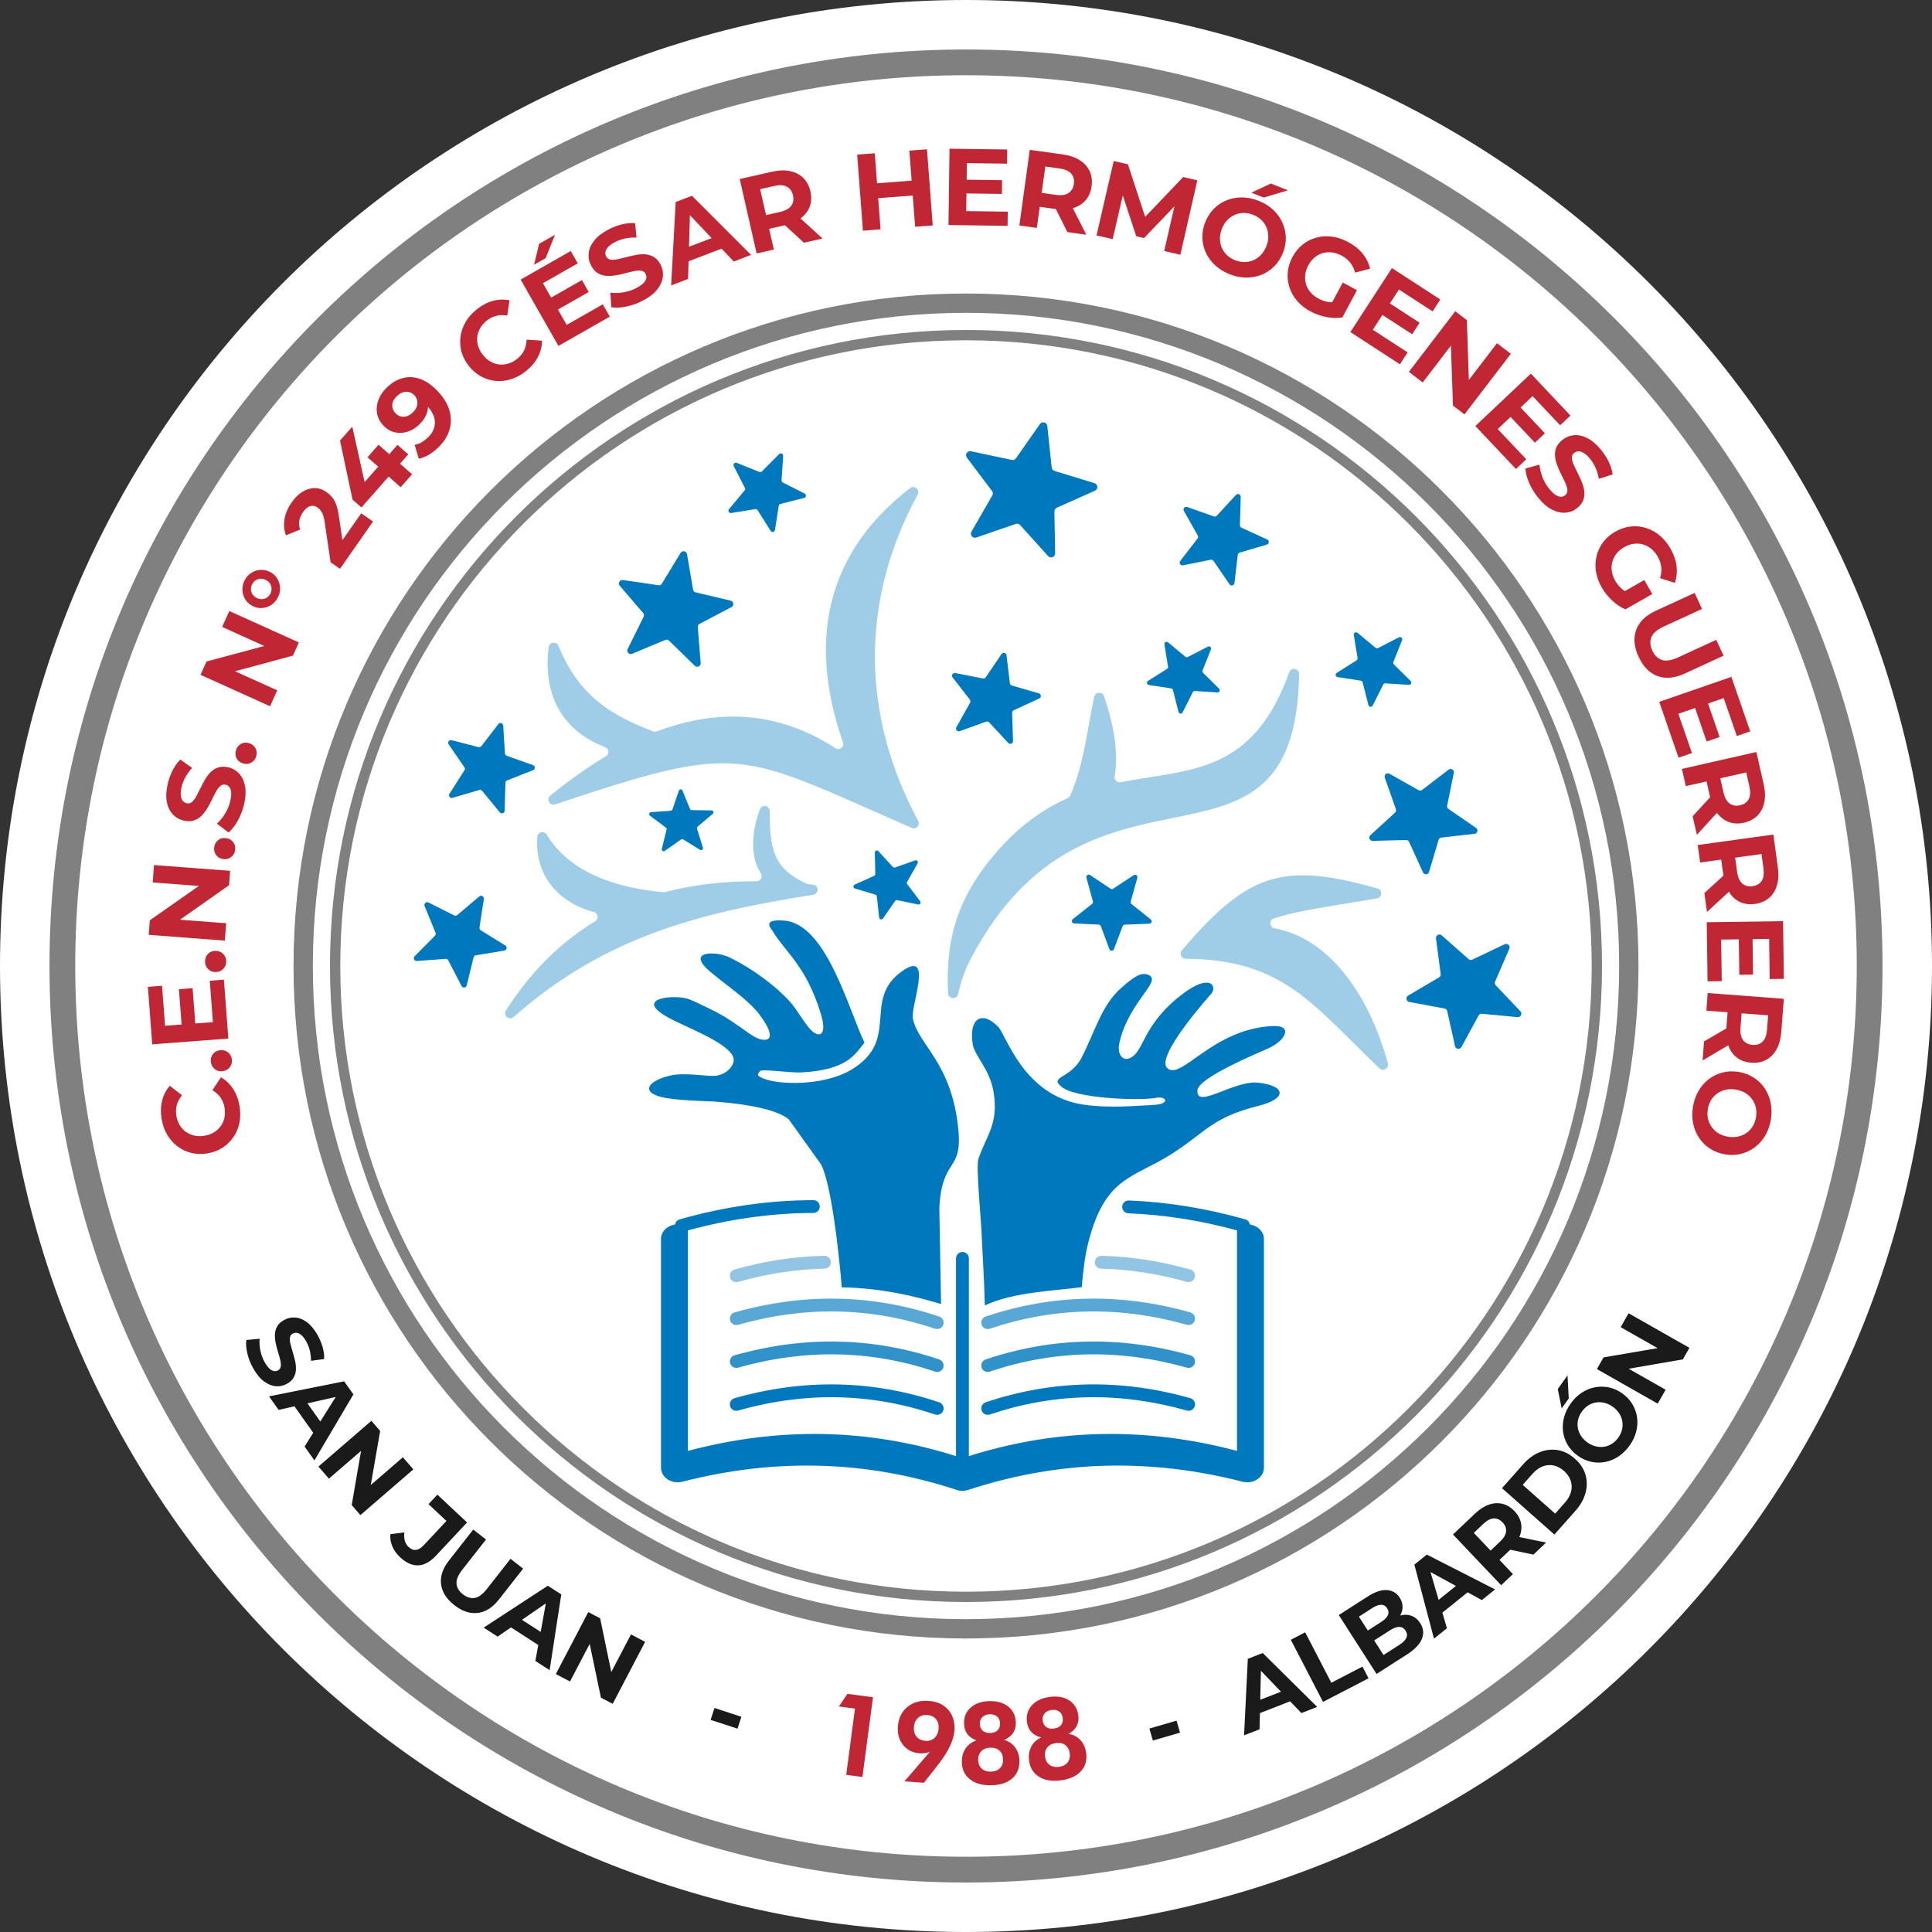<?xml version="1.0" encoding="UTF-8"?>
<!DOCTYPE svg PUBLIC "-//W3C//DTD SVG 1.0//EN" "http://www.w3.org/TR/2001/REC-SVG-20010904/DTD/svg10.dtd">
<!-- Creator: CorelDRAW X8 -->
<svg xmlns="http://www.w3.org/2000/svg" xml:space="preserve" width="965px" height="965px" version="1.0" style="shape-rendering:geometricPrecision; text-rendering:geometricPrecision; image-rendering:optimizeQuality; fill-rule:evenodd; clip-rule:evenodd"
viewBox="0 0 43497704 43497704"
 xmlns:xlink="http://www.w3.org/1999/xlink">
 <rect x="0" y="0" width="43497704" height="43497704" fill="#333333" stroke="none"/>
 <defs>
  <style type="text/css">
   <![CDATA[
    .fil3 {fill:#0078BD}
    .fil2 {fill:#9FCDE7}
    .fil0 {fill:white}
    .fil4 {fill:#0078BD;fill-rule:nonzero}
    .fil9 {fill:#1A1A1A;fill-rule:nonzero}
    .fil6 {fill:#3192CA;fill-rule:nonzero}
    .fil7 {fill:#59A7D4;fill-rule:nonzero}
    .fil1 {fill:gray;fill-rule:nonzero}
    .fil5 {fill:#92C5E3;fill-rule:nonzero}
    .fil8 {fill:#C12634;fill-rule:nonzero}
   ]]>
  </style>
 </defs>
 <g id="Capa_x0020_1">
  <g id="_1744126629264">
   <path class="fil0" d="M21748879 43497704c12011544,0 21748825,-9737281 21748825,-21748879 0,-12011544 -9737281,-21748825 -21748825,-21748825 -12011598,0 -21748879,9737281 -21748879,21748825 0,12011598 9737281,21748879 21748879,21748879z"/>
   <path class="fil1" d="M21748879 35836404c3890087,0 7412101,-1576891 9961394,-4126131 2549240,-2549293 4126131,-6071307 4126131,-9961448 0,-3890087 -1576891,-7412154 -4126131,-9961447 -2549293,-2549240 -6071307,-4126078 -9961394,-4126078 -3890141,0 -7412155,1576838 -9961448,4126078 -2549240,2549293 -4126131,6071360 -4126131,9961447 0,3890141 1576891,7412155 4126131,9961448 2549293,2549240 6071307,4126131 9961448,4126131zm10125432 -3962093c-2591315,2591207 -6171222,4194089 -10125432,4194089 -3954211,0 -7534171,-1602882 -10125486,-4194089 -2591207,-2591315 -4194089,-6171275 -4194089,-10125486 0,-3954211 1602882,-7534171 4194089,-10125432 2591315,-2591261 6171275,-4194089 10125486,-4194089 3954210,0 7534117,1602828 10125432,4194089 2591207,2591261 4194089,6171221 4194089,10125432 0,3954211 -1602882,7534171 -4194089,10125486zm-10125432 4580110c4060835,0 7737300,-1646022 10398437,-4307158 2661083,-2661084 4307105,-6337549 4307105,-10398438 0,-4060835 -1646022,-7737300 -4307105,-10398437 -2661137,-2661137 -6337602,-4307105 -10398437,-4307105 -4060889,0 -7737354,1645968 -10398491,4307105 -2661084,2661137 -4307105,6337602 -4307105,10398437 0,4060889 1646021,7737354 4307105,10398438 2661137,2661136 6337602,4307158 10398491,4307158zm10705901 -3999641c-2739854,2739853 -6525074,4434606 -10705901,4434606 -4180881,0 -7966102,-1694753 -10705955,-4434606 -2739907,-2739854 -4434607,-6525074 -4434607,-10705955 0,-4180827 1694700,-7966048 4434607,-10705954 2739853,-2739854 6525074,-4434554 10705955,-4434554 4180827,0 7966047,1694700 10705901,4434554 2739907,2739906 4434606,6525127 4434606,10705954 0,4180881 -1694699,7966101 -4434606,10705955zm-10705901 9348970c5538025,0 10551823,-2244759 14180941,-5873930 3629225,-3629118 5873983,-8642969 5873983,-14180995 0,-5538025 -2244758,-10551823 -5873983,-14180994 -3629118,-3629172 -8642916,-5873930 -14180941,-5873930 -5538079,0 -10551877,2244758 -14180995,5873930 -3629225,3629171 -5873983,8642969 -5873983,14180994 0,5538026 2244758,10551877 5873983,14180995 3629118,3629171 8642916,5873930 14180995,5873930zm14590982 -5463889c-3734092,3734144 -8893020,6043879 -14590982,6043879 -5698016,0 -10856944,-2309735 -14591036,-6043879 -3734198,-3734092 -6043879,-8893020 -6043879,-14591036 0,-5697962 2309681,-10856890 6043879,-14590982 3734092,-3734198 8893020,-6043932 14591036,-6043932 5697962,0 10856890,2309734 14590982,6043932 3734198,3734092 6043879,8893020 6043879,14590982 0,5698016 -2309681,10856944 -6043879,14591036z"/>
   <path class="fil2" d="M20661118 11135009c-1291264,2374870 -1279547,4949194 10865,7345155 23593,43832 17096,95493 -16724,132082 -33659,36536 -84522,47187 -130111,27215 -3933547,-1718347 -3794434,-1939638 -8026497,-529234 -52993,17682 -109820,-4527 -136716,-53472 -26896,-48998 -15338,-108808 28014,-144065 405621,-330312 824129,-630160 1252065,-885484 38560,-23061 59277,-63538 55389,-108328 -3888,-44791 -31263,-81007 -73231,-97092 -866150,-331057 -1416315,-1059640 -1272090,-2250776 6285,-52354 45803,-92511 98103,-99754 52354,-7243 101245,20877 121484,69663 466175,1124190 1167543,1557398 2134352,1926110 27216,10385 54005,10438 81327,106 147527,-55656 295800,-105027 444605,-147527 1177077,-336597 2390635,-246536 3576179,525506 42075,27375 94482,24925 133734,-6285 39251,-31050 53578,-81539 36588,-128620 -26203,-72485 -51767,-148433 -76746,-227895 -717930,-2283531 -170801,-4136037 1588715,-5492809 43406,-33446 102577,-32062 144278,3409 41755,35470 52567,93895 26417,142095zm8588165 4042035c-94161,5191948 -4693658,1237205 -7403047,6429260 -141030,270289 -218149,518636 -275136,777688 -12409,56561 -64124,94534 -121803,89581 -57733,-5060 -102204,-51448 -104601,-109341 -47613,-1115402 143693,-2034705 997594,-3070378 392145,-475656 792386,-813318 1193533,-1059480 166008,-101885 332176,-188111 497918,-261768 26629,-11824 45643,-30624 57786,-57094 303150,-663979 372014,-1405823 543827,-2228248 10705,-51341 52993,-87824 105293,-90966 52353,-3142 98635,27908 115412,77545 196099,577434 335585,1209830 239772,1807502 -6125,38080 5752,73711 33553,100553 27695,26843 63698,37441 101565,30038 1555321,-304481 2968600,-169736 3795712,-2475955 19173,-53579 73604,-84735 129579,-73924 55283,10652 94268,58692 93043,114987zm1807023 8875763c-1496470,-1428351 -2165242,-2454918 -4361428,-2467220 -45643,-267 -84629,-25352 -103589,-66894 -18960,-41488 -12569,-87398 17043,-122122 1502009,-1760688 2280761,-1990927 4405953,-1393627 52247,14699 86333,62206 83510,116370 -2823,54165 -41702,97890 -95174,106998 -1326307,225764 -1767771,273751 -2322942,452221 -50756,16351 -82818,63538 -79356,116744 3568,53152 41649,95653 94109,105186 35470,6338 70621,13635 105452,21677 1176278,273165 2040990,1521448 2446131,3017865 13634,50330 -7137,101778 -51928,128461 -44897,26682 -100020,20398 -137781,-15659zm-12744334 -3908141c-2634294,413981 -4723110,967555 -6748868,2753221 -43193,38080 -106837,38506 -150456,959 -43566,-37388 -52833,-100180 -21943,-148593 567048,-888838 1242798,-1545202 2008022,-2007117 40157,-24286 60769,-67585 54271,-114027 -6498,-46388 -38187,-82498 -83457,-94748 -762561,-206804 -1332272,-783279 -1273954,-1690971 3249,-50703 37601,-91659 86919,-103855 49318,-12197 98742,8148 125265,51554 538661,882395 1599686,1199499 2627637,1296590 14060,1278 26203,372 39837,-3249 130112,-34086 262088,-64497 395661,-91073 529394,-105772 1084991,-153865 1662585,-152427 43140,106 80208,-21783 100872,-59650 20718,-37921 19067,-80901 -4367,-117117 -230185,-356302 -226510,-890969 -21836,-1442944 19493,-52407 72379,-82712 127395,-72965 55017,9640 94428,56401 94641,112323 3249,823703 57254,1283274 830414,1635316 11823,5379 22688,8255 35630,9640 36855,3835 73817,7936 110885,12036 57360,6498 100447,53686 101672,111365 1278,57786 -39732,106784 -96825,115732z"/>
   <path class="fil3" d="M31566847 14413310l-195301 490888c-7776,19546 -3409,40583 11557,55389l375210 371907c15498,15339 19599,37601 10651,57414 -8894,19918 -28280,31582 -50010,30197l-527263 -34139c-20931,-1331 -39625,9374 -49052,28121l-237748 471821c-9800,19493 -29665,30305 -51395,27908 -21623,-2397 -38666,-17149 -44045,-38293l-130484 -511979c-5220,-20344 -21197,-34778 -41968,-37973l-522204 -80261c-21517,-3356 -37921,-18907 -42395,-40211 -4420,-21357 4368,-42181 22795,-53845l446577 -282325c17735,-11238 26629,-30837 23220,-51608l-85001 -521459c-3515,-21516 6231,-41915 25138,-52726 18907,-10812 41383,-8841 58212,5059l406526 337502c16191,13368 37494,15712 56188,6072l469691 -241955c19386,-9960 41755,-7084 57892,7616 16191,14646 21251,36642 13209,56880zm-284669 3006308l655298 371002c26043,14753 56667,12676 80421,-5539l597885 -457867c24659,-18907 56827,-20398 83190,-3941 26310,16563 39039,46122 32808,76586l-150244 737796c-6071,29346 5433,57840 30145,74829l620147 427137c25564,17629 36962,47826 29399,77918 -7510,30144 -31689,51395 -62579,54857l-748235 85054c-29772,3409 -53259,23114 -61781,51821l-214580 721819c-8894,29771 -33979,49903 -64976,52034 -31050,2130 -58691,-14327 -71580,-42554l-312097 -685390c-12410,-27215 -38400,-43459 -68332,-42713l-752815 18906c-31103,799 -57999,-16883 -69609,-45696 -11664,-28866 -4527,-60236 18427,-81220l555278 -508623c22102,-20185 29559,-49956 19546,-78184l-250637 -710101c-10332,-29293 -1810,-60396 21996,-80315 23807,-19972 55869,-22848 82925,-7616zm2699909 3940577l-320726 739234c-12782,29346 -7083,61727 15019,84895l554692 584517c22848,24073 28121,58158 13581,88037 -14593,29931 -44631,46708 -77758,43619l-802079 -76587c-31903,-3089 -60875,12357 -76161,40531l-384423 708131c-15924,29239 -46708,44790 -79622,40157 -32914,-4634 -58212,-28014 -65455,-60449l-175009 -786528c-6977,-31263 -30571,-54058 -62047,-59917l-792387 -146728c-32647,-6018 -56880,-30571 -62685,-63272 -5806,-32701 8574,-64017 37228,-80953l693964 -409562c27588,-16244 41968,-45802 37814,-77545l-105293 -798884c-4314,-32914 11504,-63591 40849,-79196 29346,-15605 63538,-11610 88463,10439l603957 533388c24020,21250 56454,25724 85427,11930l727198 -346929c30038,-14326 64071,-8787 87984,14327 23913,23114 30624,56827 17469,87345zm-8375183 -1596544l-149711 533655c-5965,21144 958,42660 18161,56454l432463 346610c17842,14326 24552,37068 17415,58744 -7136,21783 -26043,36003 -48891,36962l-553734 22528c-21996,906 -40317,14114 -48092,34725l-195993 518423c-8149,21410 -27695,34778 -50543,34725 -22848,-54 -42288,-13635 -50223,-35098l-192531 -519701c-7670,-20664 -25884,-33979 -47933,-35044l-553574 -26204c-22848,-1011 -41649,-15498 -48625,-37228 -7031,-21782 -160,-44471 17841,-58638l434753 -343733c17256,-13687 24339,-35151 18481,-56401l-146089 -534614c-6019,-21995 1864,-44417 20398,-57732 18534,-13421 42234,-13794 61248,-1172l461275 307251c18322,12250 40957,12303 59331,213l463246 -304215c19173,-12516 42874,-11930 61301,1544 18481,13528 26150,35950 20026,57946zm1656406 -5142365l-188217 472887c-7509,18853 -3249,39145 11131,53365l361575 358326c14860,14753 18907,36163 10226,55336 -8575,19174 -27269,30358 -48199,29026l-507931 -32807c-20238,-1332 -38187,9001 -47294,27055l-229067 454512c-9426,18801 -28546,29186 -49424,26949 -20877,-2343 -37334,-16616 -42554,-36908l-125691 -493231c-5006,-19599 -20398,-33553 -40370,-36642l-503084 -77332c-20771,-3196 -36536,-18162 -40850,-38773 -4261,-20505 4208,-40583 21943,-51821l430226 -271993c17096,-10812 25617,-29719 22368,-49744l-81859 -502339c-3408,-20717 5965,-40370 24180,-50809 18268,-10385 39944,-8521 56082,4847l391613 325146c15605,12942 36216,15179 54217,5912l452488 -233115c18641,-9640 40211,-6817 55762,7350 15552,14114 20505,35311 12729,54803zm-533974 -3207413l599696 213781c23860,8521 49051,2343 66201,-16297l431504 -468200c17788,-19279 44364,-25191 68704,-15338 24286,9906 39198,32701 38453,58957l-17948 636445c-799,25298 12888,47347 35949,57892l578606 265709c23860,10918 37760,34406 35843,60662 -1918,26150 -19014,47347 -44205,54750l-610880 179536c-24286,7137 -40956,26949 -43939,52088l-73817 632396c-3089,26097 -21037,46495 -46601,52833 -25511,6338 -50969,-3408 -65722,-25138l-359604 -525453c-14274,-20931 -38294,-30677 -63112,-25671l-624248 125159c-25778,5166 -50756,-5699 -64604,-28014 -13900,-22263 -12569,-49478 3516,-70302l388630 -504309c15498,-20025 17363,-45909 4953,-68012l-311991 -555011c-12888,-22902 -10332,-50064 6604,-70089 16937,-20079 43300,-27162 68012,-18374zm-3150480 -1823693l99062 934960c3941,37175 28333,66787 64070,77652l899171 274869c37122,11291 61994,42927 64337,81646 2397,38720 -18428,73072 -53845,88943l-858587 383091c-34139,15233 -54697,47561 -54058,84895l16457 940127c692,38773 -21677,72219 -57733,86493 -36110,14220 -75255,5006 -101245,-23754l-629681 -698225c-25085,-27801 -62153,-37387 -97464,-25191l-888945 306239c-36748,12622 -75414,1651 -100127,-28174 -24712,-29932 -28067,-70036 -8681,-103642l469425 -814702c18640,-32435 16350,-70622 -6178,-100447l-565930 -750897c-23274,-30944 -24925,-71154 -4048,-103855 20824,-32701 57893,-48306 95866,-40264l919836 194715c36589,7775 72219,-6338 93629,-36962l539247 -770231c22262,-31796 59969,-45696 97517,-35950 37601,9640 63804,40104 67905,78664zm-917705 5162177l75788 629733c3035,25032 19705,44685 43991,51715l609176 176713c25085,7297 42235,28387 44205,54484 1971,26097 -11717,49478 -35470,60502l-575463 266721c-22848,10599 -36429,32594 -35630,57786l20185 633995c799,26150 -13901,48945 -38187,58851 -24179,9959 -50649,4101 -68491,-15019l-431451 -464898c-17202,-18481 -42234,-24605 -65988,-16084l-596713 215166c-24605,8894 -50809,1864 -67745,-18001 -16990,-19972 -19599,-46975 -6871,-69823l308743 -554053c12302,-22049 10332,-47826 -5113,-67745l-388950 -501007c-16085,-20664 -17523,-47773 -3782,-70036 13741,-22262 38560,-33127 64284,-28067l622331 122442c24765,4847 48625,-4953 62845,-25830l356249 -524761c14753,-21623 39998,-31422 65456,-25191 25404,6125 43406,26416 46601,52407zm-2884238 4411012l323601 354812c12889,14060 31849,18907 49850,12569l453234 -158925c18694,-6551 38506,-1065 51235,14114 12676,15232 14487,35683 4687,52886l-237428 417443c-9481,16617 -8149,36163 3408,51342l291167 381920c12036,15765 12942,36323 2396,53046 -10492,16776 -29398,24819 -48838,20877l-470383 -96878c-18694,-3834 -36855,3462 -47773,19120l-273219 395022c-11237,16297 -30464,23487 -49690,18694 -19174,-4900 -32701,-20398 -34885,-40051l-53312 -477307c-2077,-19013 -14646,-34032 -32967,-39464l-459998 -137888c-19013,-5699 -31849,-21730 -33180,-41489 -1279,-19759 9213,-37387 27321,-45536l437469 -198177c17363,-7935 27802,-24445 27376,-43512l-11078 -480183c-480,-19812 10811,-36962 29239,-44365 18374,-7349 38346,-2769 51768,11930zm-2144366 -8898452l-36322 547822c-1438,21836 9640,41275 29132,51128l489930 247868c20185,10225 31422,30836 28919,53365 -2503,22529 -17948,40264 -39837,45803l-532324 134798c-21144,5326 -36163,21836 -39518,43513l-84362 542549c-3462,22368 -19653,39358 -41862,43938 -22155,4580 -43778,-4580 -55868,-23753l-292658 -464578c-11611,-18481 -32009,-27641 -53579,-24180l-542069 87452c-22316,3674 -43513,-6498 -54750,-26151 -11185,-19705 -9161,-43086 5325,-60555l351403 -421917c13954,-16777 16404,-38986 6444,-58372l-250690 -488545c-10385,-20131 -7243,-43406 8043,-60182 15232,-16777 38080,-21996 59117,-13581l509848 203822c20345,8095 42181,3568 57626,-11930l387086 -389376c15978,-16138 39039,-20345 59703,-11025 20665,9374 32701,29505 31263,52087zm-2164816 2211472l136023 797126c5379,31689 27908,55709 59224,63165l786795 186833c32434,7722 55549,33500 59650,66574 4207,33127 -11824,63751 -41329,79249l-716067 375689c-28547,14965 -44365,43778 -41755,75840l65349 806074c2716,33234 -14700,63219 -44844,77332 -30198,14167 -64337,8415 -88144,-14859l-578658 -564971c-23008,-22422 -55336,-28653 -85002,-16297l-746370 311352c-30784,12782 -64604,5539 -87398,-18747 -22848,-24393 -27961,-58585 -13155,-88517l358539 -724854c14273,-28813 10119,-61514 -10812,-85853l-526677 -613703c-21730,-25245 -25245,-59704 -9214,-88889 16137,-29240 47134,-44685 80101,-39838l800163 116956c31849,4741 61674,-9320 78397,-36748l420852 -690556c17363,-28493 48945,-42500 81753,-36269 32754,6338 56987,31050 62579,63911zm580522 5846075l-341336 288663c-13528,11451 -18641,28920 -13368,45910l131922 427030c5486,17575 -266,35843 -14912,47081 -14540,11344 -33607,12303 -49318,2556l-379949 -235404c-15073,-9321 -33287,-8788 -47827,1438l-365356 257507c-15073,10651 -34193,10758 -49425,373 -15232,-10386 -22049,-28281 -17682,-46176l106518 -434114c4208,-17202 -1917,-34405 -16137,-45004l-357847 -267892c-14700,-11078 -20771,-29239 -15605,-46921 5166,-17682 20025,-29665 38453,-31050l445724 -32914c17735,-1278 32169,-12410 37867,-29239l144226 -423089c5911,-17416 21356,-28814 39731,-29346 18427,-479 34512,9853 41488,27002l168991 413716c6711,16510 21730,26736 39571,27002l446896 6444c18428,213 33980,11344 40211,28760 6178,17309 1225,35790 -12836,47667zm-4718423 -1987251l38027 626911c1544,24978 16883,45430 40423,53791l591814 210320c24392,8734 40104,30517 40530,56454 426,25938 -14487,48200 -38613,57733l-584517 229919c-23221,9161 -37920,30091 -38613,55070l-17149 627870c-692,25883 -16670,47613 -41169,56028 -24499,8308 -50383,1012 -66840,-18907l-399282 -484869c-15872,-19280 -40317,-26790 -64284,-19706l-602412 177672c-24872,7296 -50383,-1066 -65935,-21783 -15604,-20718 -16670,-47561 -2716,-69450l337715 -529607c13421,-21037 12995,-46655 -1118,-67213l-355131 -518103c-14646,-21303 -14486,-48199 373,-69396 14912,-21251 40051,-30518 65189,-24020l608057 157540c24127,6231 48359,-2077 63538,-21836l382932 -497918c15871,-20505 41436,-28707 66201,-21091 24765,7616 41382,28707 42980,54591zm-1683302 3983503l579883 291699c23061,11611 49318,8468 69024,-8255l495414 -419414c20505,-17256 48146,-19919 71474,-6871 23434,13102 35577,38027 31529,64444l-98263 641717c-3941,25511 7137,49531 29133,63058l552029 341603c22795,14114 33873,39572 28653,65828 -5219,26310 -25191,45590 -51608,49904l-640651 104867c-25458,4154 -44845,22102 -50969,47187l-154291 630533c-6392,26044 -27109,44418 -53739,47614 -26576,3142 -51128,-9853 -63431,-33660l-297664 -576848c-11824,-22954 -34938,-35896 -60662,-33979l-647363 48146c-26736,2024 -50649,-12090 -61887,-36429 -11184,-24339 -6391,-51608 12463,-70728l456589 -461329c18161,-18374 23327,-44258 13528,-68171l-245791 -600815c-10119,-24765 -4154,-51927 15552,-70088 19599,-18215 47134,-22103 71048,-10013z"/>
   <path class="fil3" d="M22173512 29391645c-25511,-808045 -42820,-945027 -77705,-1715365 -11557,-254578 -122815,-1414717 -69183,-1577690 173518,-527423 458346,-780829 345757,-1495990 -85747,-544467 -429959,-816726 -473845,-1100756 -86918,-560977 199615,-766184 574345,-385169 182784,185927 563533,1541847 1901344,1749983 580470,90273 1227726,28653 1602828,9426 375103,-19226 290315,-202011 58852,-159670 -397259,72592 -1802816,11610 -2120506,-236363 -317689,-247974 168245,-180708 427457,-650505 331803,-647522 453020,-1193959 911260,-1596597 315080,-276893 454938,-347515 603371,-282858 318382,138899 -438215,588724 -653647,1521129 -60342,261075 67000,413289 216764,358379 352042,-129153 268212,-748661 1220056,-1462011 589150,-441570 758354,-185182 640492,-5805 -479,692 -1280931,1419084 -1002546,1684633 312310,297931 1025660,-894377 2388504,-946038 450464,-17043 275828,330844 -113176,502817 -325625,144013 -1566292,665897 -1593348,939755 -44524,450464 824342,-231517 1373389,-166541 640066,75787 626272,364717 9374,518582 -1072689,267413 -1189965,595382 -1983151,1096815 -863540,546011 -1490505,497865 -1867046,2020698 -65561,265017 -109340,617058 -138739,967129 -574132,79409 -1563523,109607 -2180901,412012zm-3221208 -407485c-75894,-916373 -243287,-2318362 -463193,-2763607l-729168 -1018204c-324028,-276095 -1265539,-373825 -1697097,-402318 -167765,-11078 -723735,-15978 -1091169,-84043 -561190,-103802 -411798,-373825 110086,-498770 316571,-75788 784079,13528 1003133,4580 274496,-11184 519594,-272206 405407,-461968 -198337,-329566 -1041213,-625580 -1462917,-861250 -731672,-409082 60981,-502392 412384,-423356 123934,27801 305600,124999 547662,241103 554372,265816 844527,565557 1062303,656896 217722,91339 480076,52620 56561,-521671 -254525,-345065 -809110,-709196 -1128291,-983746 -547342,-470809 155037,-452542 434486,-318116 591441,284563 1154761,737264 1426009,1066031 82977,100500 244086,363386 372014,521459 192211,237481 434326,232581 272259,-304535 -333294,-1104644 -832863,-1425849 -1087388,-1873064 -28120,-49478 -264856,-275136 263952,-232582 949500,76373 1448590,2014893 1804040,2746724 -217882,272846 -393211,608910 -1389206,669412 -309382,18747 -907746,-85215 -961644,-28228 -33553,35418 -62473,80368 -37601,103056 226031,206912 1411842,274071 2092970,-134532 1122859,-673512 225818,-1569275 1144056,-2218768 714788,-505693 186247,810282 238813,1062197 127236,610454 874352,987634 1024489,2489110 99435,994505 -368711,622757 -426977,1784601l38773 2158799c-567261,-169630 -1335948,-361575 -2234746,-375210z"/>
   <path class="fil4" d="M21523806 28332377c0,-80048 64976,-144971 145024,-144971 80049,0 144971,64923 144971,144971l0 4451224 5220 -1598 42980 -13528 6071 -1864 42288 -13102 6817 -2077 41542 -12622 7563 -2290 40902 -12250 8202 -2397 40211 -11770 8947 -2609 39465 -11451 9640 -2770 38826 -11024 10385 -2929 38081 -10599 11077 -3089 37388 -10226 11824 -3195 36695 -9853 12569 -3409 35950 -9480 13315 -3462 35257 -9107 13954 -3622 34565 -8787 14753 -3728 33819 -8415 15445 -3835 33127 -8042 16191 -3941 32435 -7776 16936 -3994 31636 -7457 17682 -4101 30997 -7083 18374 -4154 30251 -6817c64497,-14380 128940,-28068 193543,-41223l1278 -266 22049 -4474 26736 -5326 22742 -4527 25990 -5059 23488 -4527 25298 -4794 24232 -4527 1332 -266 41648 -7616 6551 -1225 23860 -4314 25671 -4580 23168 -4048 26416 -4580 22422 -3835 27162 -4527 21677 -3621 27907 -4581 20984 -3355 28654 -4527 20238 -3089 29399 -4527 19546 -2983 30091 -4473 18854 -2717 48945 -6976 31583 -4368 17362 -2396 32328 -4314 16723 -2184 7297 -905 90700 -11398 34512 -4101 14539 -1704 35205 -4048 13794 -1544 36056 -3941 13102 -1438 36695 -3782 12356 -1278 37441 -3728 11664 -1118 38240 -3622 10918 -1012 38879 -3515 10226 -906 39731 -3408 9427 -746 40423 -3249 8788 -692 41169 -3089 7989 -586 41968 -2982 7243 -480 42661 -2822 6551 -426 43459 -2610 5805 -373 44152 -2450 5113 -319 44897 -2290 4420 -214 45643 -2130 3675 -160 46335 -1917 2930 -106 47134 -1758 2184 -53 47879 -1598 1438 -53 48679 -1332 746 0 49371 -1065c1008990,-20292 2027621,106252 3055625,379523l0 -4964746c-394702,-107689 -786901,-193117 -1176330,-256229 -425326,-68917 -848735,-111684 -1269960,-128247 -79782,-3142 -141882,-70355 -138739,-150084 3142,-79729 70355,-141882 150083,-138740 432889,16937 867695,60929 1303993,131603 434646,70409 870144,167127 1305962,289942 57573,12090 102524,58372 112750,116690l52300 13635c75415,20078 138686,58798 184595,109340 51981,56668 81060,127449 81060,204355l0 5150407c0,57999 -16510,112696 -48039,161801 -28707,44950 -69610,83137 -120898,112536 -47826,27375 -100180,44790 -154504,51554 -51981,6498 -106625,2876 -161641,-11291 -1049521,-269117 -2088550,-388364 -3116767,-357687 -1026566,30624 -2043812,211279 -3051259,541804 -44577,14646 -89315,21996 -133946,21996 -44684,0 -89528,-7350 -133999,-21996 -1007394,-330525 -2024586,-511180 -3051206,-541804 -1028164,-30677 -2067139,88570 -3116660,357687 -55017,14167 -109661,17789 -161641,11291 -54324,-6764 -106731,-24179 -154504,-51554 -51342,-29399 -92192,-67586 -121111,-112430 -31370,-49211 -47827,-103908 -47827,-161907l0 -5150407c0,-76586 29133,-147101 80741,-204035 45856,-50649 109394,-89475 184382,-109660l52833 -13688c10173,-58265 55230,-104494 112856,-116637 503031,-141722 1003665,-248453 1501689,-320086 499676,-71793 998925,-108329 1497216,-109394 79782,0 144438,64656 144438,144385 0,79782 -64656,144438 -144438,144438 -481035,959 -966650,36802 -1456366,107157 -453820,65189 -909823,160416 -1367637,285255l0 4964746c1028004,-273271 2046635,-399815 3055626,-379523l47081 1012 2237 53 44791 1225 4633 107 12995 426 36376 1225 39998 1438 9267 373 37760 1544 11557 479 35418 1598 13900 692 33074 1652 16191 852 30837 1704 18481 1065 28387 1704 20824 1279 26097 1704 23114 1544 1278 107 47933 3355 21464 1598 27748 2077 19173 1491 29985 2450 16883 1385 32328 2769 14540 1279 34565 3142 12249 1118 36855 3516 9960 958 39198 3888 7563 799 41489 4261 5326 586 43779 4793 2982 319 46016 5273 746 53 46708 5539 1651 213 45110 5539 3888 480 42820 5485 6178 799 40477 5326 8521 1172 38187 5272 10758 1492 35897 5059 13048 1917 33607 4954 15338 2236 31263 4740 17629 2770 29026 4474 19972 3142 26576 4314 22209 3622 24393 4047 24499 4101 22049 3782 26790 4633 19812 3462 29026 5166 17469 3142 7083 1279 39412 7243 33660 6284 12888 2397 35897 6924 10598 2077 38187 7509 8255 1598 40424 8202 6071 1172 42714 8841 3728 745 44951 9534 1438 266 46442 10066 798 160 45537 10012 3142 693 43246 9746 5433 1225 41009 9480 7616 1704 38719 9108 9907 2343 36429 8734 12143 2983 34139 8362 14486 3515 31796 7935 46282 11717 19067 4900 27215 7030 40743 10705 5539 1438 23540 6285 22689 6071 4260 1172 41915 11397 28121 7723 18055 5060 46228 12995 32595 9267 13581 3941 34831 10119 11344 3302 5752 1651 40371 11984 39358 11770 6764 2077 41595 12622 4527 1385 43832 13581 2290 692 46016 14487 0 -4451277z"/>
   <path class="fil5" d="M18559093 28273846c79729,-1545 145717,61833 147261,141562 1545,79782 -61833,145716 -141562,147261 -324400,6870 -648161,36216 -969845,85374 -332176,50756 -658867,122815 -978847,213196 -76906,21570 -156847,-23328 -178417,-100180 -21570,-76906 23327,-156848 100233,-178418 333241,-94215 671702,-168884 1013997,-221184 328768,-50330 664725,-80368 1007180,-87611z"/>
   <path class="fil5" d="M24791136 28563095c-79782,-1864 -142840,-68118 -140976,-147847 1811,-79728 68065,-142840 147793,-140976 662009,15551 1329397,118341 2001791,308369 76906,21570 121750,101512 100180,178418 -21569,76852 -101458,121750 -178364,100180 -650398,-183797 -1294032,-283231 -1930424,-298144z"/>
   <path class="fil6" d="M21146040 30606854c75681,25245 116478,107210 91180,182891 -25298,75681 -107264,116478 -182945,91180 -723629,-243394 -1454981,-372653 -2193789,-387459 -738968,-14806 -1487203,84735 -2244386,298676 -76906,21570 -156847,-23328 -178417,-100233 -21570,-76906 23327,-156795 100233,-178418 783439,-221291 1559582,-324294 2328269,-308849 768792,15446 1528851,149552 2279855,402212z"/>
   <path class="fil6" d="M22283332 30880925c-75681,25298 -157593,-15499 -182891,-91180 -25298,-75681 15498,-157646 91179,-182891 751005,-252660 1511010,-386766 2279803,-402212 768686,-15445 1544882,87558 2328321,308849 76906,21623 121750,101512 100180,178418 -21569,76905 -101458,121803 -178364,100233 -757235,-213941 -1505417,-313482 -2244438,-298676 -738755,14806 -1470161,144065 -2193790,387459z"/>
   <path class="fil4" d="M21146040 31572279c75681,25298 116478,107264 91180,182945 -25298,75680 -107264,116477 -182945,91179 -723629,-243447 -1454981,-372653 -2193789,-387459 -738968,-14859 -1487203,84628 -2244386,298676 -76906,21570 -156847,-23327 -178417,-100233 -21570,-76906 23327,-156848 100233,-178418 783439,-221344 1559582,-324347 2328269,-308848 768792,15445 1528851,149551 2279855,402158z"/>
   <path class="fil4" d="M22283332 31846403c-75681,25298 -157593,-15499 -182891,-91179 -25298,-75681 15498,-157647 91179,-182945 751005,-252607 1511010,-386713 2279803,-402158 768686,-15499 1544882,87504 2328321,308848 76906,21570 121750,101512 100180,178418 -21569,76906 -101458,121803 -178364,100233 -757235,-214048 -1505417,-313535 -2244438,-298676 -738755,14806 -1470161,144012 -2193790,387459z"/>
   <path class="fil7" d="M21146040 29641429c75681,25298 116478,107210 91180,182891 -25298,75734 -107264,116478 -182945,91180 -723576,-243394 -1454981,-372653 -2193789,-387513 -738968,-14806 -1487203,84735 -2244386,298677 -76906,21570 -156847,-23328 -178417,-100234 -21570,-76906 23327,-156794 100233,-178364 783439,-221344 1559582,-324347 2328269,-308902 768792,15499 1528851,149605 2279855,402265z"/>
   <path class="fil7" d="M22283332 29915500c-75681,25298 -157593,-15446 -182891,-91180 -25298,-75681 15498,-157593 91179,-182891 751005,-252660 1511010,-386766 2279803,-402265 768686,-15445 1544882,87558 2328321,308902 76906,21570 121750,101458 100180,178364 -21569,76906 -101458,121804 -178364,100234 -757235,-213942 -1505417,-313483 -2244438,-298677 -738755,14860 -1470214,144119 -2193790,387513z"/>
  </g>
  <g id="_1744126635280">
   <path class="fil8" d="M5393268 24903779c21783,130804 20664,255856 -3409,375156 -24073,119353 -68810,226777 -134212,322323 -65349,95494 -147421,175169 -246376,238973 -98902,63804 -212077,106305 -339633,127555 -127502,21304 -248453,17789 -362640,-10438 -114240,-28228 -217829,-77386 -310819,-147315 -92884,-69929 -170162,-157060 -231517,-261341 -61301,-104228 -103003,-222570 -125105,-354918 -24446,-146941 -21197,-283977 9853,-411159 31103,-127129 89102,-239293 174157,-336437l274443 213142c-56454,69131 -95334,142042 -116584,218522 -21250,76586 -24925,156901 -10918,240837 13155,79089 38187,149551 75095,211438 36909,61887 83510,113015 140071,153386 56561,40317 120099,68278 190721,83936 70674,15605 146355,16670 227042,3249 80688,-13475 151948,-39039 213675,-76747 61781,-37707 112803,-84788 153173,-141296 40370,-56454 67905,-120045 82765,-190507 14752,-70515 15551,-145290 2396,-224433 -14060,-83936 -43459,-158658 -88463,-224167 -44897,-65508 -106145,-121643 -183584,-168458l190454 -290687c111897,64336 203609,151468 275083,261554 71420,110087 119566,239346 144332,387832zm-173039 -1055539c8948,64763 -5645,123401 -43885,175808 -38187,52406 -92138,83403 -161854,92990 -69716,9693 -129259,-5592 -178630,-45909 -49372,-40264 -78504,-92884 -87452,-157647 -9213,-66520 4527,-125371 41223,-176713 36695,-51395 89901,-81912 159617,-91499 69716,-9640 129952,5166 180867,44418 50863,39199 80954,92031 90114,158552zm-1129515 -752176l-62526 -825035 308475 -23380 62526 824981 -308475 23434zm702858 -82818l-70675 -932724 318222 -24126 100553 1326840 -1713606 129899 -98210 -1294992 318276 -24126 68278 900822 1077162 -81593zm299741 -1363323c-905,65456 -24179,121218 -69822,167234 -45696,46015 -103695,68544 -174104,67532 -70355,-959 -126916,-25032 -169629,-72379 -42714,-47187 -63645,-103589 -62740,-168991 959,-67159 23381,-123294 67426,-168458 43992,-45323 101246,-67426 171601,-66414 70355,959 127715,24712 172133,71154 44364,46442 66041,103163 65135,170322zm-31050 -472460l-1713660 -129952 24872 -328021 1310490 -917492 -12037 159084 -1233850 -93469 29719 -391720 1713607 129899 -24713 325572 -1310596 919995 12037 -159138 1233850 93523 -29719 391719zm231623 -2032202c-10758,64550 -42181,116158 -94268,154718 -52087,38666 -112802,52193 -182199,40583 -69449,-11610 -121696,-43885 -156847,-97091 -35098,-53152 -47294,-112057 -36536,-176607 11078,-66201 41755,-118288 92031,-156315 50330,-38133 110247,-51395 179643,-39784 69450,11504 122549,43672 159457,96292 36855,52567 49797,111950 38719,178204zm201852 -1039295c-30890,133947 -78504,258093 -142734,372706 -64177,114507 -133680,202597 -208402,264325l-261395 -198976c67532,-60023 128993,-135224 184329,-225765 55336,-90540 94641,-185980 117809,-286479 17628,-76587 24339,-140071 20078,-190667 -4314,-50543 -17469,-90115 -39358,-118661 -21996,-28654 -50543,-46975 -85640,-55070 -44578,-10279 -84150,-959 -118608,28067 -34459,28973 -66574,70355 -96612,123827 -29985,53526 -60555,113282 -91712,179163 -31156,65882 -65934,130858 -104227,195141 -38347,64177 -81700,120951 -130059,170269 -48306,49318 -105293,85321 -171014,108009 -65722,22582 -143267,23541 -232529,2930 -95706,-22103 -176979,-68119 -243979,-138207 -67000,-70036 -111951,-162707 -134905,-278012 -22901,-115359 -16191,-251968 20292,-409828 24286,-105240 60555,-206112 108861,-302457 48252,-96293 106145,-177939 173571,-244672l266667 187578c-62685,67852 -113814,138367 -153385,211545 -39572,73124 -67959,147207 -85321,222143 -17256,74988 -22689,138366 -16244,190294 6551,51874 21357,91392 44524,118608 23115,27162 52993,45057 89635,53472 43087,9959 81859,372 116264,-28601 34352,-29079 66201,-70408 95440,-124093 29133,-53791 59704,-113441 91659,-179163 31955,-65722 66361,-130857 103163,-195407 36695,-64603 79249,-121537 127555,-170908 48306,-49318 105399,-85268 171121,-107903 65668,-22581 142361,-23806 230078,-3568 94109,21676 174157,67905 240145,138526 65988,70782 110832,163825 134532,279344 23807,115518 17256,252980 -19599,412490zm273325 -1078760c-18268,62793 -55549,110353 -111791,142574 -56294,32169 -118181,38453 -185820,18748 -67533,-19653 -115625,-57893 -144225,-114880 -28600,-56934 -33767,-116850 -15446,-179642 18748,-64444 55390,-112590 109874,-144439 54430,-31955 115465,-38027 182997,-18321 67639,19653 116531,57786 146995,114454 30358,56561 36216,117010 17416,181506zm311405 -1126586l-1566293 -707226 135385 -299741 1544989 -414994 -65669 145450 -1127705 -509209 161641 -358006 1566293 707225 -134373 297558 -1546000 417231 65668 -145451 1127705 509156 -161641 358007zm172612 -2443521c-37867,70728 -88463,126224 -151841,166594 -63378,40317 -132295,62366 -206645,66148 -74456,3781 -146302,-12889 -215592,-49904 -69290,-37122 -122922,-87718 -161055,-151735 -38134,-64017 -58319,-133786 -60662,-209308 -2237,-75467 15552,-148592 53419,-219213 37814,-70728 88623,-125691 152320,-164943 63751,-39305 132722,-60662 207231,-64497 74403,-3781 146249,12836 215486,49957 69236,37068 122602,87398 160043,151042 37334,63751 57413,132881 60076,207710 2663,74723 -14966,147474 -52780,218149zm-166700 -89209c20132,-37494 29292,-76267 27428,-116211 -1811,-39997 -13208,-76746 -34192,-110246 -21091,-33553 -51076,-60715 -90008,-81593 -38985,-20877 -78610,-30996 -118927,-30197 -40317,692 -77172,11504 -110779,32594 -33500,21037 -60289,50330 -80367,87824 -20878,38932 -30784,78184 -29666,117756 1065,39571 12143,76160 33127,109660 21091,33500 51821,61141 92245,82764 38932,20824 78184,30731 117702,29719 39572,-1172 76533,-12037 110779,-32595 34299,-20717 61833,-50489 82658,-89475zm1568476 -561243l-211332 -147687 -133680 -901940c-8947,-70089 -21836,-126011 -38612,-167712 -16777,-41702 -35364,-75096 -55709,-100234 -20345,-25191 -41223,-45323 -62686,-60289 -56401,-39358 -112962,-50489 -169949,-33340 -56881,17149 -111045,62632 -162600,136396 -41276,59118 -68065,121750 -80421,188004 -12303,66254 -6551,133680 17416,202278l-318862 130697c-43033,-109926 -54217,-229599 -33766,-359018 20505,-129420 74882,-257188 162973,-383305 73071,-104654 154131,-184329 243180,-238920 89102,-54537 179696,-82125 271834,-82551 92244,-533 181240,29239 267093,89155 45643,31849 86919,69237 123934,112004 37015,42820 68384,98742 94108,167553 25724,68917 46549,157806 62313,266667l109767 747490 -162333 -20558 555331 -795050 265656 185554 -743655 1064806zm483005 -1381537l-200680 -177086 -281580 -1328651 276095 -313003 292924 1315763 -170642 108115 894804 -1014529 243074 214367 -1053995 1195024zm882927 -455417l-270662 -238760 -234978 -223581 -241157 -212716 248506 -281793 754839 665896 -256548 290954zm-306505 -2250084c115412,-108968 237215,-179110 365409,-210107 128301,-31103 258040,-22475 389217,25831 131177,48359 260862,140284 389003,275988 135917,143959 224007,291486 264271,442582 40264,151042 37548,297770 -8148,439972 -45803,142361 -131710,273005 -257827,392145 -65455,61781 -135224,114241 -209414,157274 -74190,42980 -146782,71048 -217776,84096l-93469 -313535c56933,-8841 109287,-27322 156954,-55443 47720,-28174 92990,-62473 135810,-102950 107104,-101138 161534,-214527 163398,-340111 1864,-125478 -57945,-252554 -179322,-381068 -20186,-21410 -43300,-44684 -69184,-69716 -25884,-25032 -53578,-48412 -83084,-70036l149338 746c23594,65455 31902,131443 24766,197804 -7137,66360 -27482,130591 -61088,192797 -33660,62100 -80794,121857 -141456,179163 -79729,75255 -167180,127502 -262407,156635 -95174,29133 -189602,32754 -283391,11024 -93736,-21836 -177672,-71952 -251808,-150509 -80954,-85641 -129526,-179376 -145770,-281101 -16191,-101778 -4261,-203716 35684,-305547 39997,-101937 103322,-193862 190294,-275934zm221770 199082c-41648,39411 -70941,81113 -87824,125158 -16883,44099 -21037,88570 -12462,133414 8574,44791 30783,86226 66733,124253 53951,57147 116318,84415 186992,81806 70728,-2610 138207,-34299 202491,-94961 41595,-39305 71207,-82445 88782,-129419 17523,-46921 21730,-93150 12569,-138580 -9054,-45483 -30517,-86013 -64230,-121643 -33713,-35684 -72379,-59384 -115998,-71048 -43725,-11717 -89209,-10385 -136449,3888 -47347,14220 -94162,43300 -140604,87132zm2906767 -564545c-103269,83190 -212769,143586 -328608,181134 -115785,37600 -231356,51341 -346609,41169 -115305,-10066 -225072,-42554 -329140,-97411 -104121,-54857 -196685,-132721 -277799,-233381 -81113,-100659 -137408,-207763 -168777,-321045 -31423,-113441 -39519,-227841 -24180,-343200 15339,-115306 53419,-225286 114134,-329940 60768,-104547 143426,-198975 247920,-283124 115998,-93416 237056,-157806 363067,-193117 126010,-35364 252234,-39784 378617,-13368l-51075 343733c-87984,-15232 -170482,-13368 -247654,5592 -77119,19067 -148859,55283 -215166,108649 -62420,50329 -111578,106677 -147421,169203 -35843,62473 -57466,128248 -64923,197325 -7403,69023 -585,138153 20452,207390 21037,69184 57253,135651 108595,199402 51288,63697 108542,113228 171707,148592 63112,35258 129206,56614 198230,64124 69023,7403 137940,266 206591,-21410 68651,-21677 134266,-57680 196739,-108009 66254,-53366 116956,-115732 152001,-187046 35044,-71260 53951,-152161 56720,-242648l346610 23328c-1012,129100 -32062,251755 -92884,368072 -60822,116211 -149871,221611 -267147,315986zm540046 -1638725l718783 -409668 153226 268745 -718890 409668 -153119 -268745zm375689 599749l812678 -463246 158072 277319 -1156145 658867 -850918 -1493115 1128344 -642995 158019 277266 -784930 447322 534880 938582zm-734495 -1353256l112909 -471289 358380 -204195 -211065 527211 -260224 148273zm2450178 806234c-121803,63857 -247015,108754 -375688,134798 -128674,25937 -240784,30677 -336331,14220l-19599 -327969c89635,12143 186620,9694 291433,-7349 104761,-17043 202704,-49531 294043,-97464 69556,-36483 122069,-72858 157646,-109075 35524,-36216 56934,-71952 64337,-107210 7350,-35310 2663,-68917 -14060,-100819 -21357,-40530 -54165,-64443 -98583,-71633 -44471,-7190 -96824,-4634 -156900,7456 -60130,12143 -125372,27961 -195674,47241 -70302,19333 -142254,35364 -215912,48199 -73657,12782 -145024,16936 -213888,12409 -68917,-4527 -133413,-24232 -193383,-59330 -60023,-35045 -111258,-93203 -153865,-174317 -45643,-86972 -63751,-178683 -54271,-275135 9427,-96452 50383,-190987 122869,-283551 72538,-92564 180494,-176500 323974,-251755 95653,-50223 195780,-88463 300327,-114667 104494,-26203 204088,-35523 298676,-27854l31636 324453c-92298,-3302 -179110,3888 -260436,21570 -81220,17682 -155942,44472 -224007,80208 -68172,35737 -119726,72965 -154877,111684 -35151,38826 -55443,75788 -60929,111099 -5539,35257 373,69502 17895,102843 20558,39092 52993,62313 97518,69502 44418,7137 96505,4314 156261,-8574 59810,-12889 124999,-28654 195620,-47241 70675,-18587 142521,-34991 215433,-49211 72911,-14274 143852,-19120 212716,-14700 68917,4527 133414,24340 193383,59384 59970,35098 110939,92458 152747,172133 44897,85534 61993,176340 51448,272473 -10545,96132 -51927,190827 -123987,284083 -72166,93363 -180654,177991 -325572,254099zm636179 -341124l102363 -1878763 366954 -140177 1331048 1331207 -389909 148912 -1128557 -1193107 146835 -56028 -48039 1642452 -380695 145504zm226350 -480769l-9107 -319713 825673 -315400 208669 243554 -1025235 391559zm1698481 -239132l-380109 -1675953 725494 -164570c150030,-34033 284882,-38986 404448,-14913 119566,24020 219267,74829 298943,152427 79622,77599 133786,179483 162386,305600 28227,124466 23061,238494 -15551,342136 -38560,103535 -106785,191626 -204408,264058 -97677,72538 -221558,125797 -371588,159830l-510061 115625 133893 -209041 144385 636817 -387832 87984zm1065499 -241583l-556982 -513150 414301 -93895 561616 511978 -418935 95067zm-812306 -440132l-213675 -142894 488438 -110778c119780,-27162 203236,-73338 250530,-138580 47348,-65349 60662,-143426 40051,-234393 -20984,-92617 -66840,-157753 -137514,-195407 -70675,-37707 -165796,-42980 -285522,-15818l-488438 110779 130591 -223475 215539 950566zm3185525 -1633345l396566 -30092 129898 1713660 -396566 30038 -129898 -1713606zm-648641 1772617l-396566 30092 -129899 -1713660 396513 -30038 129952 1713606zm754626 -763786l-837284 63431 -25404 -335372 837284 -63537 25404 335478zm1154388 -355397l827324 11557 -4314 309275 -827324 -11504 4314 -309328zm19652 707438l935281 12995 -4421 319128 -1330515 -18481 23860 -1718400 1298613 18055 -4474 319128 -903325 -12569 -15019 1080144zm1196250 323335l235351 -1702315 736891 101831c152427,21090 280302,63964 383677,128620 103429,64710 178791,147421 225978,248133 47187,100660 61940,215113 44258,343201 -17522,126437 -62579,231304 -135224,314654 -72645,83297 -167446,141669 -284456,175009 -116957,33447 -251649,39571 -404076,18534l-517997 -71633 198976 -148433 -89475 646830 -393903 -54431zm1082115 149605l-340112 -676495 420746 58158 345012 677241 -425646 -58904zm-604809 -698278l-149551 -209042 496107 68598c121644,16830 216072,3089 283338,-41382 67319,-44418 107317,-112750 120099,-205154 12995,-94108 -6924,-171174 -59757,-231357 -52832,-60129 -139964,-98742 -261608,-115518l-496160 -68545 200999 -163079 -133467 965479zm1260427 772148l386553 -1674515 320459 73977 440132 1346333 -169843 -39199 973681 -1020015 318169 73497 -381707 1675633 -363652 -83989 255536 -1117692 66947 15445 -776836 810921 -174636 -40317 -354704 -1072103 81326 18800 -257826 1117107 -363599 -83883zm2994324 873660c-126117,-50543 -234499,-117756 -325199,-201692 -90646,-83883 -160256,-178790 -208615,-284562 -48412,-105773 -74190,-217510 -77385,-335106 -3143,-117702 19066,-235724 66520,-354278 47507,-118448 112909,-219214 196419,-302138 83564,-82925 179643,-145770 288451,-188590 108861,-42767 224646,-63432 347461,-61781 122762,1545 246483,27322 371055,77173 126064,50542 233700,117489 322909,200786 89156,83350 157966,177885 206379,283657 48412,105826 74722,217297 78929,334466 4208,117170 -17735,235724 -65828,355770 -47507,118554 -113494,219480 -198016,302937 -84576,83244 -180708,146196 -288451,188537 -107796,42394 -222676,62845 -344692,61567 -122069,-1278 -245311,-26843 -369937,-76746zm123668 -315453c71473,28653 142041,42767 211811,42554 69769,-266 136556,-14114 200360,-41382 63857,-27322 120791,-67107 170748,-119407 50063,-52247 90327,-116317 120791,-192318 30358,-75947 45483,-150084 45377,-222463 -53,-72325 -13368,-140230 -39944,-203768 -26577,-63591 -65349,-119673 -116424,-168299 -51022,-48678 -112217,-87291 -183637,-115944 -71420,-28600 -142042,-42767 -211811,-42448 -69716,267 -136556,14007 -200414,41329 -63750,27375 -120738,67160 -170694,119407 -50064,52247 -90328,116371 -120792,192318 -29771,74456 -44791,148220 -44950,221344 -160,73071 12995,141349 39518,204941 26629,63484 65349,119566 116424,168245 51075,48678 112323,87291 183637,115891zm368765 -1521076l439120 -204993 382878 153385 -544040 162973 -277958 -111365zm1332059 2675411c-119832,-64124 -219533,-142149 -299368,-234074 -79835,-91925 -137994,-193170 -174423,-303682 -36429,-110459 -49744,-224327 -39891,-341550 9853,-117276 45376,-232901 106358,-346822 61035,-114027 137621,-207657 229653,-280834 92191,-73232 194714,-125106 307570,-155676 112856,-30518 230079,-37868 351562,-22050 121484,15925 242808,56295 364025,121165 134106,71846 243074,158924 326584,261181 83563,102311 139326,215752 167340,340272l-336277 87238c-23967,-87078 -60875,-162067 -110726,-225019 -49903,-62846 -113068,-114826 -189548,-155782 -73604,-39359 -146835,-63698 -219800,-73072 -72965,-9373 -143107,-4207 -210266,15499 -67160,19759 -128514,52832 -184010,99221 -55496,46389 -102523,105666 -141136,177832 -37867,70781 -60769,142041 -68598,213941 -7882,71899 -1544,141669 18854,209201 20505,67586 54484,128940 101991,184063 47560,55176 107317,102097 179483,140710 69236,37068 142734,61994 220332,74829 77651,12729 161747,9107 252394,-11078l63591 359818c-115572,18001 -236629,14433 -363332,-10706 -126703,-25138 -244193,-66680 -352362,-124625zm419681 -81646l304748 -569232 320299 171494 -329034 614715 -296013 -216977zm1342072 -115306l693805 450677 -168512 259425 -693804 -450678 168511 -259424zm-360510 608963l784398 509635 -173837 267626 -1115882 -724961 936240 -1441081 1089039 707492 -173838 267680 -757608 -492219 -588512 905828zm812146 948062l1044302 -1364814 261235 199935 53365 1598833 -126703 -96984 751910 -982681 311991 238706 -1044355 1364814 -259318 -198389 -55336 -1600378 126810 96984 -751963 982681 -311938 -238707zm2494117 780936l568113 601560 -224913 212344 -568113 -601507 224913 -212397zm-493817 506919l642250 680064 -232050 219160 -913604 -967449 1249402 -1180005 891715 944228 -232050 219107 -620360 -656842 -785303 741737zm917492 1553510c-87664,-105878 -157540,-219107 -209574,-339685 -52034,-120578 -79889,-229173 -83617,-326051l316838 -87026c6710,90115 29186,184596 67532,283604 38400,98902 90434,188058 156155,267467 50117,60555 96612,104387 139379,131709 42767,27269 82125,40850 118235,40690 36056,-53 67905,-11610 95653,-34618 35257,-29186 51874,-66254 49744,-111205 -2184,-45004 -15499,-95653 -39785,-151948 -24392,-56348 -53259,-116903 -86705,-181666 -33447,-64816 -64071,-131869 -91819,-201319 -27748,-69396 -46601,-138313 -56454,-206698 -9800,-68384 -3835,-135544 18055,-201479 21889,-65934 68171,-128087 138792,-186566 75628,-62632 161588,-99274 257880,-110033 96346,-10705 197325,9800 302884,61568 105559,51821 210000,140124 313322,264910 68917,83190 127023,173198 174317,270023 47241,96878 77012,192371 89049,286533l-310926 98050c-15818,-90967 -40796,-174424 -74988,-250318 -34086,-75840 -75735,-143373 -124786,-202650 -49052,-59277 -96133,-101991 -141349,-128407 -45217,-26310 -85588,-38506 -121271,-36642 -35577,1917 -67905,14806 -96878,38825 -34086,28174 -50010,64763 -47827,109767 2237,44951 15712,95280 40690,151149 24979,55869 53898,116371 86706,181666 32807,65243 63697,132083 92724,200467 29026,68438 48465,136822 58371,205153 9800,68385 3782,135545 -18108,201479 -21889,65935 -67479,127609 -136769,185075 -74402,61567 -159723,97144 -255962,106678 -96186,9533 -197378,-11345 -303576,-62580 -106252,-51181 -211545,-139858 -315932,-265922zm1423132 2010579c-67266,-118022 -110193,-237162 -128886,-357474 -18588,-120312 -13954,-236949 14007,-349911 27961,-112909 77225,-216391 148006,-310447 70781,-94002 162334,-172985 274657,-237055 112323,-64018 226989,-102524 343893,-115466 117010,-12888 231357,-2290 343200,31902 111791,34299 214900,90434 309382,168512 94321,78024 175594,176819 243659,296279 75415,132189 121218,263898 137515,394915 16297,131124 3195,256815 -39358,377127l-331218 -105133c26097,-86493 34778,-169577 25991,-249359 -8735,-79835 -34566,-157433 -77492,-232848 -41382,-72485 -90434,-132082 -147208,-178790 -56774,-46868 -118821,-79729 -186300,-98795 -67319,-18961 -136875,-23647 -208562,-13901 -71686,9746 -143053,34885 -214154,75415 -69663,39678 -127023,87930 -171920,144598 -44897,56721 -76746,119087 -95333,187152 -18694,68065 -22582,138153 -11717,210106 10971,72006 36642,143533 77119,214634 38932,68225 87877,128460 146728,180601 58851,52140 132135,93789 219533,124945l-137621 338461c-107423,-46229 -208029,-113655 -301872,-202384 -93895,-88729 -171280,-186406 -232049,-293084zm398803 154291l560923 -319766 179909 315772 -605714 345171 -135118 -341177zm431984 1407847c-101938,-221557 -119993,-423142 -54112,-604862 65935,-181666 213356,-325145 442369,-430598l874139 -402425 166275 361256 -860771 396300c-148699,68437 -241689,148166 -279077,239292 -37281,91020 -30677,191626 19972,301552 50649,110086 122709,180495 216125,211332 93576,30837 214580,12036 363279,-56402l860878 -396299 164250 356835 -874245 402477c-228907,105347 -433848,124041 -614715,55922 -180974,-68011 -322323,-212822 -424367,-434380zm1554522 1025342l270449 781894 -292339 101139 -270449 -781948 292339 -101085zm-658600 258945l305759 884045 -301605 104334 -434913 -1257603 1624132 -561722 424474 1227405 -301606 104281 -295321 -853847 -1020920 353107zm79782 1240933l1675952 -380109 164570 725494c34033,150030 38986,284882 14966,404448 -24073,119566 -74882,219267 -152480,298943 -77599,79622 -179483,133786 -305600,162386 -124466,28227 -238494,23061 -342136,-15552 -103535,-38559 -191625,-106784 -264057,-204407 -72539,-97677 -125798,-221558 -159831,-371588l-115625 -510061 209042 133893 -636818 144385 -87983 -387832zm241582 1065446l513150 -556929 93896 414301 -511979 561616 -95067 -418988zm440132 -812253l142894 -213675 110779 488438c27162,119780 73337,203236 138579,250530 65349,47348 143427,60662 234393,40051 92617,-20984 157753,-66840 195407,-137515 37707,-70674 42980,-165848 15818,-285521l-110779 -488438 223475 130591 -950566 215539zm-326051 1460467l1702369 -235404 101938 736837c21037,152374 14486,287173 -19759,404289 -34139,117010 -93310,211971 -177459,284776 -84096,72698 -190188,117968 -318276,135703 -126490,17469 -239665,2557 -339579,-44790 -99860,-47241 -181826,-122709 -245630,-226244 -63911,-103536 -106358,-231517 -127449,-383944l-71633 -517997 196845 151256 -646883 89421 -54484 -393903zm149657 1082116l558847 -510913 58212 420692 -558207 515866 -58852 -425645zm507984 -771616l160629 -200680 68598 496161c16830,121643 55709,208721 116637,261448 61035,52726 137728,72752 230132,59916 94002,-12995 162866,-53046 206432,-120259 43619,-67212 56987,-161534 40210,-283177l-68651 -496108 211492 149232 -965479 133467zm576529 1779275l11663 827325 -309275 4367 -11663 -827325 309275 -4367zm-706587 39412l13208 935333 -319181 4474 -18747 -1330515 1718453 -24180 18268 1298613 -319127 4474 -12729 -903431 -1080145 15232zm-302777 1203332l1713607 130005 -56242 741738c-11664,153386 -46548,283710 -104760,390974 -58159,107157 -136077,187418 -233700,240784 -97571,53312 -210799,75041 -339793,65295 -127342,-9693 -234765,-48199 -322429,-115572 -87611,-67319 -151735,-158392 -192212,-273112 -40583,-114666 -55016,-248719 -43353,-402158l39572 -521459 160416 189443 -651197 -49425 30091 -396513zm-82658 1089359l654339 -381228 -32221 423569 -654659 386074 32541 -428415zm659665 -646723l199508 -162174 -37920 499409c-9267,122443 10279,215805 58745,280196 48465,64496 119193,100233 212183,107263 94748,7137 170429,-17416 227256,-73923 56774,-56348 89848,-145823 99168,-268212l37868 -499410 175115 190561 -971923 -73710zm-908864 2118108c22316,-134000 64763,-254258 127342,-360883 62580,-106518 140285,-194821 233328,-264697 92990,-69929 196579,-119033 310766,-147367 114240,-28174 234339,-31849 360243,-10865 125905,21037 238334,63431 337236,127129 98902,63858 180868,144332 246003,241476 65083,97145 110033,205793 134745,326105 24713,120258 26097,246589 4048,378990 -22422,134000 -64656,253460 -127023,358433 -62312,104920 -139911,192372 -232848,262301 -92990,69982 -196206,119566 -309807,148699 -113495,29185 -234073,33127 -361628,11930 -125904,-21038 -238654,-63858 -338248,-128621 -99488,-64709 -181506,-145130 -245950,-241369 -64496,-96133 -109074,-204035 -133999,-323495 -24872,-119460 -26310,-245364 -4208,-377766zm334573 53259c-12622,75947 -11344,147847 3835,215965 15179,68118 42980,130378 83297,186886 40423,56507 91445,103588 153226,141242 61674,37708 132987,63272 213621,76747 80741,13421 156422,12409 227097,-3249 70621,-15552 134106,-43140 190507,-82711 56401,-39519 102896,-89422 139485,-149765 36589,-60235 61248,-128300 73870,-204194 12676,-75894 11398,-147847 -3834,-215965 -15179,-68065 -42980,-130325 -83351,-186886 -40317,-56455 -91445,-103535 -153119,-141243 -61781,-37654 -132988,-63271 -213728,-76693 -79143,-13261 -154398,-12090 -225872,3409 -71420,15498 -135331,42980 -191732,82498 -56295,39571 -102790,89475 -139432,149764 -36589,60289 -61194,128354 -73870,204195z"/>
   <g>
    <path class="fil9" d="M5706484 30816641c-62633,-109394 -108010,-222569 -136077,-339632 -28068,-117010 -36269,-219587 -24393,-307571l299795 -28973c-8095,82392 -2610,171334 16510,266721 19173,95334 52247,184010 99222,266029 35736,62526 70834,109447 105186,140763 34352,31316 67852,49744 100393,55336 32595,5486 63165,107 91819,-16297 36482,-20878 57253,-51768 62313,-92671 5113,-40956 1065,-88836 -12090,-143479 -13155,-54697 -29825,-113974 -49851,-177672 -20025,-63751 -37228,-129153 -51341,-196206 -14220,-67053 -20452,-132295 -18641,-195567 1811,-63218 17735,-122922 47880,-179057 30145,-56188 81646,-105080 154504,-146835 78131,-44684 161535,-64390 250211,-58957 88676,5432 176606,39731 263898,103056 87238,63272 167712,159351 241529,288291 49212,85960 87611,176340 115146,271247 27535,94908 39305,185768 35471,272686l-296120 39944c-53,-84735 -9640,-164037 -28440,-237854 -19067,-73870 -46016,-141456 -81061,-202650 -34991,-61142 -70887,-107157 -107583,-138101 -36695,-30837 -71313,-48199 -103748,-52087 -32488,-3835 -63751,2769 -93629,19919 -35151,20132 -55283,50702 -60343,91605 -5113,40956 -745,88570 13102,142947 13794,54324 30411,113495 49850,177619 19333,64070 36802,129313 52354,195620 15498,66361 22315,131177 20505,194395 -1758,63272 -17736,123028 -47880,179163 -30038,56082 -80901,104707 -152534,145717 -76799,43938 -159457,62739 -247867,56241 -88410,-6391 -176500,-41062 -264431,-104015 -87930,-62898 -169097,-159457 -243659,-289675zm350603 621745l1691238 -338674 208349 293777 -877547 1485978 -221345 -312098 801175 -1274593 83297 117543 -1469042 332761 -216125 -304694zm478479 91020l281793 -81167 468679 660837 -168459 240943 -582013 -820613zm634047 1489013l1192149 -1029868 197111 228268 -250743 1444862 -95653 -110725 858428 -741472 235404 272527 -1192201 1029815 -195674 -226457 249252 -1446673 95653 110778 -858321 741471 -235405 -272526zm1837008 2040883c-77758,-72805 -135597,-154238 -173571,-244298 -37973,-90008 -52673,-181400 -44045,-274018l314015 -38879c-7190,71314 -3249,134053 11770,188217 15072,54218 42820,100234 83297,138207 108382,101512 222090,88730 341124,-38240l512298 -546969 -404076 -378511 200041 -213516 668506 626166 -698438 745732c-133360,142361 -267893,215752 -403650,220226 -135703,4367 -271514,-56934 -407271,-184117zm1220855 1078334c-175914,-137887 -275029,-294841 -297345,-470596 -22315,-175701 37814,-354545 180388,-536371l544467 -694177 286852 224966 -536104 683579c-92564,118075 -135012,222089 -127396,311937 7670,89901 55177,169151 142521,237695 87345,68544 175702,95706 264804,81806 89102,-14007 180068,-80048 272632,-198070l536105 -683579 283284 222196 -544466 694178c-142521,181826 -301872,282858 -477892,303096 -176021,20185 -351989,-38666 -527850,-176660zm662595 507292l1444116 -943110 302564 195194 -262140 1705725 -321525 -207444 269917 -1481025 120951 78078 -1240028 855126 -313855 -202544zm477999 -93363l231410 -180122 680809 439280 -66893 286267 -845326 -545425zm1146186 1139156l730393 -1395864 267200 139858 297664 1435914 -129579 -67798 525879 -1004997 319075 166967 -730394 1395864 -265229 -138793 -299742 -1437033 129686 67852 -525932 1004996 -319021 -166966zm3484946 1031040l87451 -267360 605395 197963 -87452 267413 -605394 -198016zm9956921 465430l-78344 -270236 611679 -177406 78344 270183 -611679 177459zm2053345 -117383l84362 -1722767 335692 -130325 1226820 1213665 -356622 138420 -1040521 -1087974 134266 -52140 -35736 1505896 -348261 135225zm205047 -441783l-9906 -293084 755212 -293244 192478 222250 -937784 364078zm1572204 -310713l-724854 -1398740 323655 -167712 588192 1135001 701367 -363545 136715 263791 -1025075 531205zm1205836 -629201l-850705 -1325988 647842 -415633c166647,-106944 312310,-155783 436777,-146462 124413,9267 219906,65668 286373,169204 44525,69502 66148,140710 64923,213728 -1332,73071 -22689,142414 -64231,208295 -41542,65828 -100819,123561 -177885,172986l-13740 -100820c83297,-53472 165848,-87291 247707,-101458 81753,-14167 157753,-6231 227735,23700 70036,29985 129739,83404 179163,160469 72965,113655 85002,231091 36270,352415 -48732,121271 -160256,237854 -334573,349698l-685656 439866zm156688 -426711l358007 -229706c79515,-51022 131603,-102683 155942,-154877 24499,-52247 18534,-106784 -17948,-163611 -35684,-55549 -82765,-83723 -141243,-84575 -58372,-799 -127395,24339 -206964,75361l-380748 244299 -143374 -223528 327703 -210266c74456,-47774 123294,-97411 146462,-148806 23221,-51448 17735,-103642 -16297,-156634 -33234,-51821 -77971,-77918 -134373,-78291 -56348,-373 -121856,23434 -196312,71207l-305014 195620 554159 863807zm1136386 -367806l-442049 -1667165 280355 -226031 1537160 784398 -297877 240091 -1321461 -721179 112110 -90328 422610 1445768 -290848 234446zm61408 -483165l-98369 -276255 630799 -508516 250849 153386 -783279 631385zm1450667 -719795l-1084512 -1142724 494669 -469425c102258,-97144 206166,-164144 311672,-201212 105453,-37015 207816,-43619 306931,-19865 99222,23806 189495,78770 271088,164783 80634,84841 130005,177139 148007,276787 18108,99754 5645,200999 -37335,303895 -43033,102896 -115731,202863 -217989,299955l-347727 329992 7562 -227362 412118 434166 -264484 251010zm726399 -689490l-679105 -143480 282379 -267999 682460 140337 -285734 271142zm-846178 33659l-235245 -12516 332922 -316038c81699,-77492 125797,-153013 132561,-226617 6711,-73604 -19386,-141349 -78290,-203396 -59863,-63059 -126490,-92990 -199775,-89582 -73337,3409 -150776,43779 -232422,121271l-333028 316092 -1757 -237269 615034 648055zm1318372 -485082l-1179686 -1044249 474431 -535891c113388,-128035 237748,-219267 373185,-273804 135331,-54431 271195,-70409 407538,-47880 136449,22475 264697,86918 384902,193330 119034,105453 198337,224699 237855,357847 39411,133147 40317,270236 2716,411159 -37707,140976 -113228,275508 -226617,403596l-474324 535892zm17522 -471342l220759 -249465c69609,-78610 115145,-160043 136609,-244192 21463,-84256 18747,-166754 -7829,-247495 -26736,-80793 -77173,-153971 -151309,-219640 -75308,-66573 -154344,-107955 -237162,-124199 -82818,-16191 -164783,-8628 -245737,22954 -81007,31423 -156315,86599 -225924,165209l-220759 249412 731352 647416zm1675846 -1533432c-72272,101405 -155622,183424 -249891,246057 -94428,62685 -193969,104121 -298623,124413 -104760,20291 -209787,19119 -315293,-3462 -105452,-22635 -205899,-67905 -301179,-135811 -95333,-67905 -170908,-148006 -226777,-240251 -55762,-92351 -91019,-191572 -105665,-297771 -14593,-106198 -7936,-213781 20025,-322802 27908,-109074 77598,-213728 148965,-313908 72273,-101459 155144,-182892 248666,-244246 93417,-61461 192531,-102364 297292,-122602 104654,-20292 209627,-19599 314973,1917 105240,21570 206219,66787 302724,135544 95280,67906 170961,148540 227043,241849 55975,93363 91179,192531 105613,297665 14539,105186 7935,211970 -19600,320459 -27481,108382 -76906,212716 -148273,312949zm-254258 -178364c40956,-57466 68757,-117276 83617,-179429 14806,-62207 16936,-124680 6391,-187419 -10492,-62845 -33713,-122176 -69343,-177991 -35790,-55869 -84256,-105559 -145344,-149125 -61088,-43513 -123827,-73018 -188324,-88570 -64496,-15551 -127874,-18321 -190187,-8415 -62313,9960 -120685,32435 -175063,67373 -54430,34938 -102044,81113 -143000,138580 -40850,57413 -68757,117276 -83563,179429 -14859,62260 -16990,124679 -6445,187525 10492,62739 33660,122016 69450,177885 35737,55868 84149,105612 145237,149072 59863,42713 122336,71952 187419,87930 65135,15978 128833,18960 191146,9054 62366,-9906 120685,-32381 175115,-67319 54324,-34938 101991,-81167 142894,-138580zm-1275445 -657109l-87718 -435498 219374 -307944 27641 519754 -159297 223688zm2162579 -107423l-1369713 -778380 149018 -262194 1445395 -247707 -72272 127182 -986196 -560444 177938 -313056 1369713 778380 -147900 260223 -1446566 249678 72326 -127236 986196 560391 -177939 313163z"/>
    <path class="fil8" d="M19052058 39958860l197325 -1490719 -362534 -47986 192425 -284136 575516 76213 -237642 1794987 -365090 -48359zm2080082 -1036526c6764,-88836 -12942,-161268 -58691,-216817 -45803,-55709 -111898,-86759 -197218,-93257 -82925,-6284 -152161,15339 -207657,64976 -55017,49744 -85853,117063 -92351,202917 -6870,90913 12729,164623 58958,220385 46601,55603 114347,86866 204407,93683 79463,6071 146622,-16191 201319,-66734 54271,-50649 84682,-118820 91233,-205153zm-193490 515387c-36216,15605 -72965,26576 -110512,32221 -37708,6125 -80102,7137 -127662,3515 -155197,-11770 -277799,-74083 -368392,-186992 -90167,-112855 -129206,-251755 -116690,-416645 14273,-187471 85640,-334199 213781,-439439 128088,-105293 291007,-150563 488651,-135544 186513,14167 331803,82445 435871,204567 103908,122336 148646,277160 134426,464525 -8415,110566 -43087,229280 -104068,356356 -60982,127448 -148273,263525 -261875,408389l-320459 409136 -437362 -33287 574291 -666802zm1667751 -265017c104654,29559 188057,86226 249412,169896 61780,84043 93522,183584 95866,299102 3355,168299 -51129,301499 -163026,399230 -112270,98209 -269490,149071 -472673,153066 -200307,3994 -359818,-40584 -478053,-134159 -118234,-93150 -179163,-221558 -182411,-384743 -2397,-118927 25404,-222250 83776,-309062 57946,-86812 139911,-147261 244938,-180921 -94535,-37334 -164144,-87078 -209308,-149710 -45110,-63112 -68491,-142734 -70408,-239080 -2823,-144012 48146,-261874 152800,-353906 104813,-92084 244991,-139591 420532,-143053 178152,-3568 320513,38772 427563,127076 107051,87770 162334,208189 165369,360403 1758,89795 -20132,167872 -65242,233967 -45217,66147 -111524,116903 -199135,151894zm-319607 -576794c-69929,1384 -125318,21676 -166381,60821 -41435,39146 -61248,90328 -60023,153386 1332,65615 22316,117223 63538,154345 40850,37121 96559,54803 166541,53418 71154,-1384 126969,-20824 167180,-58744 39784,-37867 59224,-89848 57892,-155516 -1278,-65562 -22369,-117170 -63644,-154292 -40797,-37174 -96133,-54803 -165103,-53418zm23061 1291210c86493,-1651 154185,-26843 202704,-76001 48465,-48732 71899,-114879 70248,-197963 -1704,-84789 -27801,-150776 -77705,-197538 -49957,-47134 -118607,-69716 -205952,-67958 -86546,1704 -154238,27748 -203982,77758 -49690,50117 -73923,116637 -72325,198869 1651,82285 28014,147367 79302,194501 51235,47188 120738,70089 207710,68332zm1748598 -851025c107210,17629 196472,64656 266774,140923 70728,76693 113495,172027 128620,286587 22103,166913 -17096,305333 -117436,414940 -100659,110086 -251116,178151 -452701,204834 -198602,26363 -362107,-160 -489982,-80048 -127875,-79303 -202810,-200147 -224220,-361948 -15605,-117969 479,-223688 48838,-316465 47827,-92724 122602,-162013 223155,-207124 -98049,-26576 -172825,-68278 -224646,-125425 -51927,-57679 -83989,-134212 -96665,-229759 -18907,-142787 18587,-265602 112430,-368711 93842,-103163 227788,-166062 401892,-189070 176606,-23380 322802,2823 439066,78557 116212,75308 184543,188803 204462,339686 11823,89102 -1225,169150 -38666,239825 -37548,70781 -97784,128567 -180921,173198zm-382027 -537596c-69343,9161 -122122,35524 -158551,78983 -36749,43566 -50809,96665 -42501,159191 8575,65029 35257,113974 80368,146249 44737,32382 102097,43726 171440,34512 70515,-9320 123881,-34885 159617,-77012 35258,-42128 48786,-95867 40211,-160949 -8628,-65136 -35364,-114027 -80528,-146356 -44631,-32328 -101671,-43672 -170056,-34618zm167021 1280665c85693,-11398 150190,-43992 192957,-98263 42660,-53791 58585,-122123 47720,-204514 -11131,-84043 -44418,-146729 -99328,-187632 -54857,-41275 -125585,-56028 -212184,-44577 -85800,11344 -150137,44844 -194075,100020 -43779,55336 -60449,124200 -49638,205739 10812,81540 44258,143320 100447,184489 56294,41116 127821,56135 214101,44738z"/>
   </g>
  </g>
 </g>
</svg>
